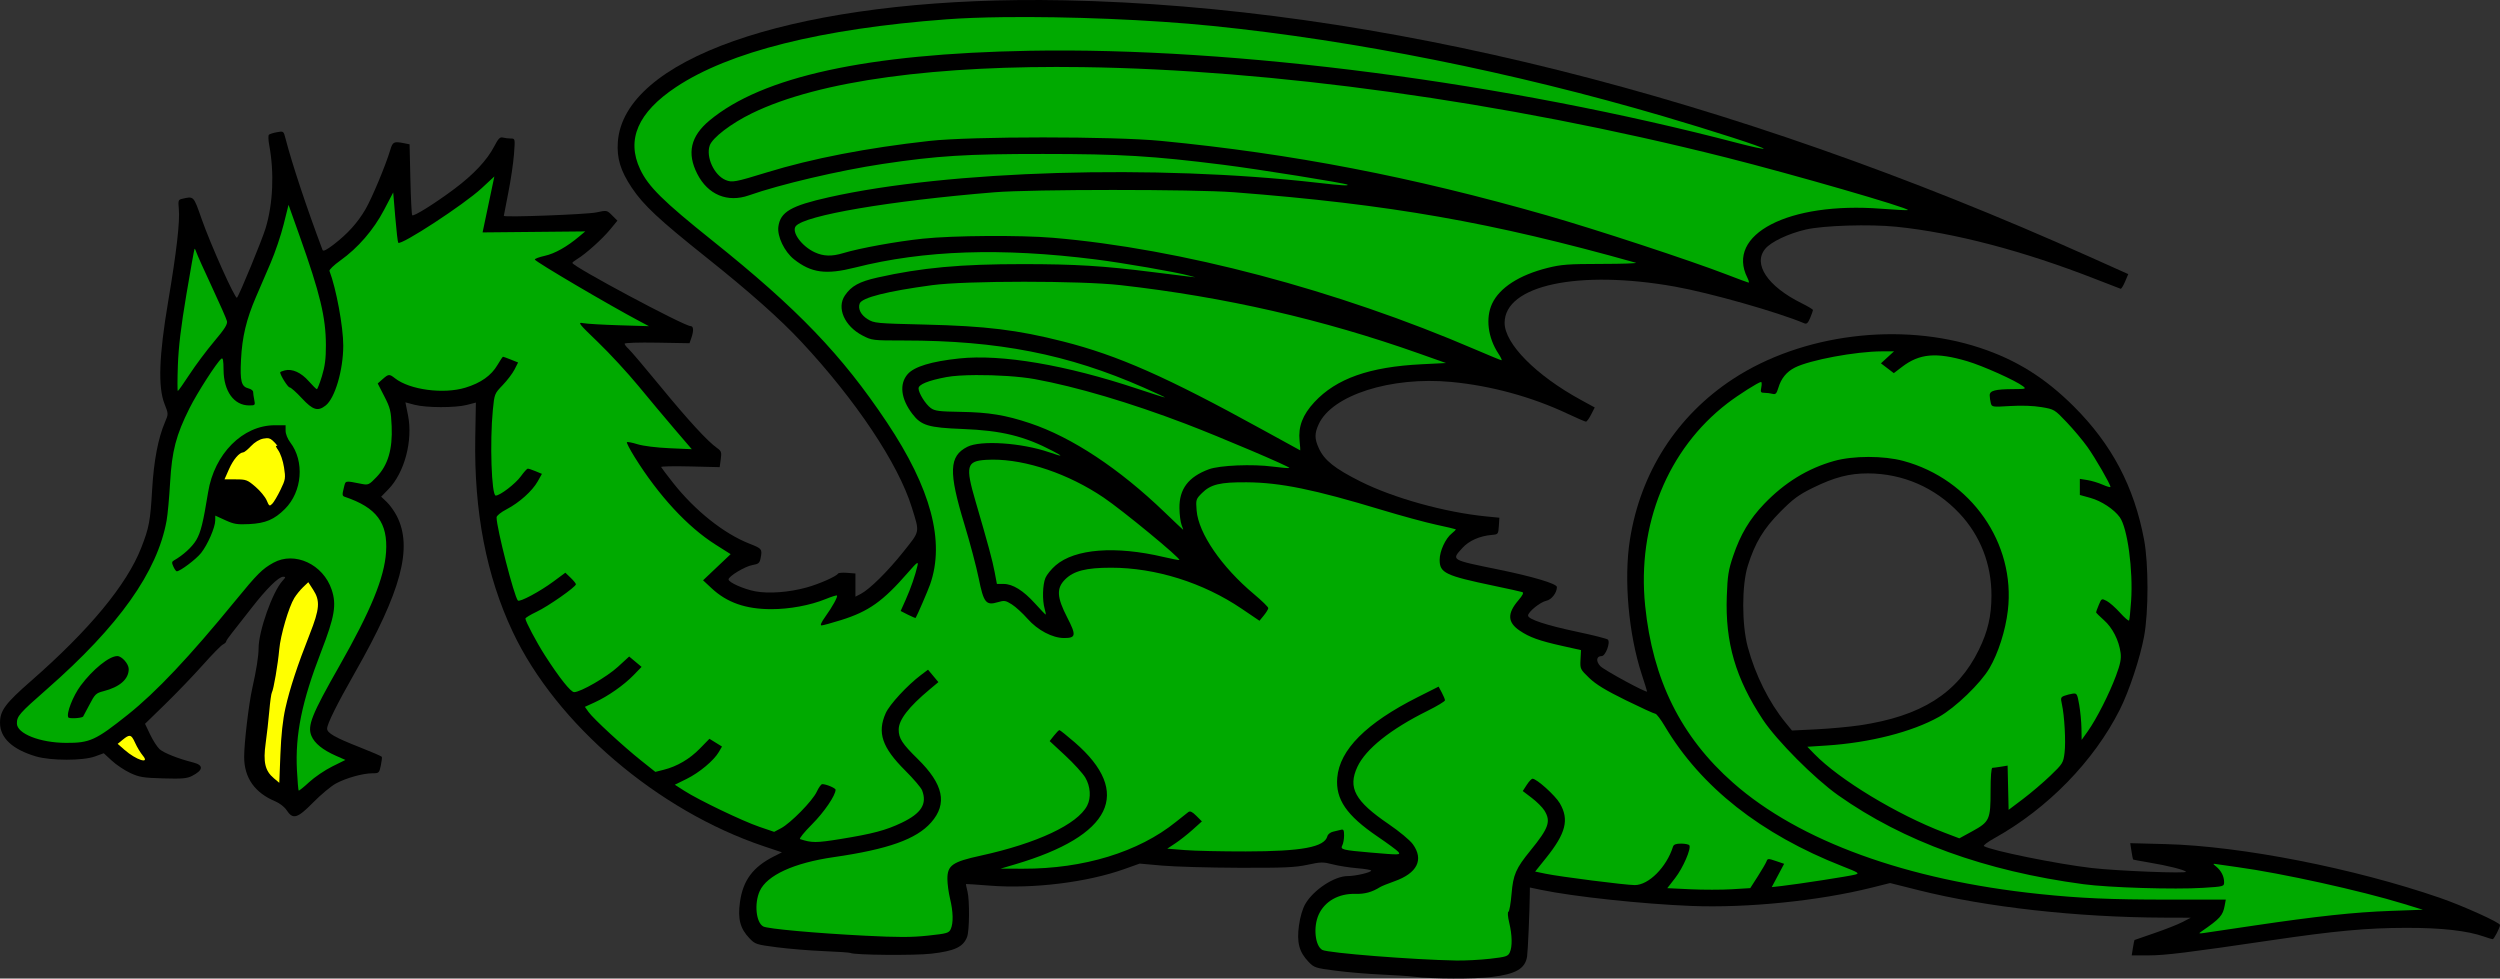 <?xml version="1.0" encoding="UTF-8" standalone="no"?>
<!-- Created with Inkscape (http://www.inkscape.org/) -->

<svg
   version="1.1"
   id="svg1"
   width="1848.513"
   height="723.512"
   viewBox="0 0 1848.513 723.512"
   sodipodi:docname="138d.svg"
   inkscape:version="1.3.2 (091e20ef0f, 2023-11-25)"
   xmlns:inkscape="http://www.inkscape.org/namespaces/inkscape"
   xmlns:sodipodi="http://sodipodi.sourceforge.net/DTD/sodipodi-0.dtd"
   xmlns="http://www.w3.org/2000/svg"
   xmlns:svg="http://www.w3.org/2000/svg">
  <rect x="0" y="0" width="1848.513" height="723.512" fill="#333333" stroke="none"/>
  <defs
     id="defs1" />
  <sodipodi:namedview
     id="namedview1"
     pagecolor="#ffffff"
     bordercolor="#000000"
     borderopacity="0.25"
     inkscape:showpageshadow="2"
     inkscape:pageopacity="0.0"
     inkscape:pagecheckerboard="0"
     inkscape:deskcolor="#d1d1d1"
     showgrid="false"
     inkscape:zoom="0.37785074"
     inkscape:cx="922.32186"
     inkscape:cy="453.88293"
     inkscape:window-width="1920"
     inkscape:window-height="1011"
     inkscape:window-x="0"
     inkscape:window-y="0"
     inkscape:window-maximized="1"
     inkscape:current-layer="layer8" />
  <g
     inkscape:groupmode="layer"
     id="layer8"
     inkscape:label="Layer 1">
    <path
       id="path1"
       style="display:inline;fill:#000000"
       d="M 794.621,42.964 C 624.258,44.844 503.347,86.915 498.984,147.899 c -0.858,11.987 2.005,21.371 10.311,33.789 8.662,12.951 19.947,23.492 55.416,51.775 31.645,25.233 54.229,45.284 69.812,61.979 40.466,43.352 71.778,90.266 81.803,122.559 5.927,19.094 6.285,17.182 -6.156,32.814 -11.587,14.559 -25.005,27.825 -31.592,31.23 l -3.91,2.023 v -8.566 -8.568 l -6.117,-0.486 c -3.364,-0.268 -6.405,-0.016 -6.76,0.559 -1.317,2.132 -13.86,7.67 -23.283,10.281 -12.869,3.566 -27.923,4.697 -37.832,2.844 -8.519,-1.594 -19.779,-6.59 -19.828,-8.799 -0.052,-2.325 12.21,-9.718 17.639,-10.635 4.476,-0.756 5.334,-1.462 6.033,-4.957 1.371,-6.853 1.099,-7.208 -8.291,-10.893 -18.793,-7.373 -40.203,-24.421 -56.334,-44.855 -4.708,-5.964 -8.717,-11.271 -8.908,-11.793 -0.191,-0.522 9.471,-0.714 21.471,-0.424 l 21.818,0.527 0.807,-5.818 c 0.729,-5.253 0.458,-6.068 -2.803,-8.377 -7.02,-4.972 -21.204,-20.404 -41.766,-45.441 -11.442,-13.933 -22.088,-26.476 -23.658,-27.873 -1.57,-1.397 -2.855,-3.086 -2.855,-3.752 0,-0.696 10.197,-1.033 23.988,-0.793 l 23.988,0.418 1.346,-3.865 c 1.892,-5.435 1.671,-8.801 -0.574,-8.801 -4.768,0 -87.321,-44.125 -87.395,-46.713 -0.011,-0.392 1.63,-1.701 3.646,-2.91 6.167,-3.697 18.42,-14.679 24.193,-21.686 l 5.473,-6.643 -3.896,-3.896 c -3.89,-3.89 -3.91,-3.892 -11.666,-2.213 -6.942,1.503 -68.444,3.806 -68.432,2.562 0.003,-0.277 1.498,-8.003 3.322,-17.17 1.824,-9.167 3.71,-21.915 4.193,-28.332 0.878,-11.666 0.879,-11.667 -2.32,-11.686 -1.76,-0.01 -4.401,-0.333 -5.867,-0.719 -2.154,-0.566 -3.382,0.682 -6.391,6.484 -5.272,10.169 -15.129,20.706 -29.346,31.371 -14.311,10.736 -30.226,20.696 -31.32,19.602 -0.42,-0.42 -1.03,-12.394 -1.355,-26.609 l -0.594,-25.846 -3.996,-0.799 c -7.57,-1.514 -8.493,-1.076 -10.254,4.867 -3.325,11.225 -13.62,35.883 -18.355,43.963 -5.85,9.981 -13.146,18.078 -23.396,25.967 -5.321,4.095 -7.88,5.371 -8.338,4.156 -11.657,-30.927 -22.649,-63.99 -27.336,-82.219 -1.486,-5.779 -1.508,-5.796 -6.404,-4.896 -2.702,0.496 -5.37,1.342 -5.928,1.879 -0.557,0.537 -0.462,3.942 0.211,7.564 3.823,20.576 2.84,43.349 -2.658,61.555 -2.63,8.707 -19.347,49.293 -21.166,51.389 -1.245,1.434 -19.418,-39.062 -26.189,-58.357 -6.041,-17.216 -5.622,-16.794 -14.656,-14.697 -2.503,0.581 -2.737,1.368 -2.168,7.293 0.908,9.449 -1.665,31.815 -7.906,68.738 -6.745,39.905 -7.565,63.072 -2.676,75.488 2.943,7.474 2.942,7.499 0.393,13.447 -5.116,11.934 -8.292,28.588 -9.539,50.006 -1.36,23.353 -2.241,28.058 -8.016,42.869 -10.687,27.408 -38.385,60.881 -81.693,98.725 -18.804,16.431 -22.768,21.792 -22.768,30.789 0,11.151 9.09,19.666 26.514,24.84 11.034,3.276 34.841,3.289 43.758,0.021 l 6.428,-2.355 6.006,5.537 c 3.304,3.045 9.412,7.125 13.574,9.064 6.656,3.102 9.59,3.584 24.383,4.01 14.001,0.403 17.573,0.096 21.334,-1.832 8.39,-4.301 8.703,-7.957 0.85,-9.938 -10.996,-2.774 -21.703,-7.008 -24.842,-9.824 -1.746,-1.567 -4.888,-6.432 -6.98,-10.812 l -3.805,-7.965 15.092,-14.701 c 8.301,-8.086 20.7,-21.003 27.557,-28.703 6.856,-7.7 13.558,-14.541 14.891,-15.203 1.332,-0.662 2.422,-1.655 2.422,-2.207 0,-0.552 1.951,-3.422 4.334,-6.379 2.383,-2.956 8.819,-11.162 14.301,-18.234 11.154,-14.389 20.174,-23.311 23.568,-23.311 1.983,0 1.923,0.37 -0.486,3 -7.385,8.061 -17.717,37.201 -17.717,49.971 0,5.72 -1.652,16.149 -4.705,29.697 -2.546,11.299 -5.961,40.233 -5.961,50.512 0,15.49 7.824,26.619 23.189,32.982 3.012,1.247 6.684,4.121 8.16,6.387 4.69,7.195 7.968,6.256 19.652,-5.621 5.685,-5.779 13.231,-12.081 16.768,-14.006 7.508,-4.086 20.011,-7.588 27.098,-7.588 4.777,0 5.022,-0.225 6.166,-5.666 0.655,-3.117 1,-6.043 0.768,-6.502 -0.232,-0.459 -7.482,-3.605 -16.111,-6.99 -18.47,-7.245 -24.357,-10.594 -24.357,-13.859 0,-3.448 7.217,-17.977 20.688,-41.648 34.213,-60.122 42.776,-92.178 30.863,-115.529 -1.816,-3.559 -5.166,-8.242 -7.443,-10.404 l -4.141,-3.932 5.277,-5.4 c 12.008,-12.287 18.337,-36.143 14.559,-54.873 l -1.91,-9.473 6.721,1.789 c 8.563,2.28 30.152,2.337 38.764,0.102 l 6.623,-1.719 -0.457,25.857 c -0.97,54.762 8.186,102.242 27.703,143.646 32.102,68.102 107.18,132.224 185.637,158.547 l 13.432,4.506 -5.824,2.936 c -15.627,7.875 -22.986,17.74 -25.221,33.807 -1.736,12.483 0.112,19.572 6.984,26.773 4.243,4.447 5.027,4.705 20.414,6.699 8.8,1.14 24.399,2.416 34.666,2.836 10.267,0.42 19.089,1.023 19.604,1.338 2.587,1.582 47.453,1.986 59.896,0.539 17.3,-2.011 23.553,-4.961 26.4,-12.451 1.725,-4.536 1.902,-27.13 0.264,-33.557 -0.743,-2.913 -1.233,-5.381 -1.09,-5.486 0.143,-0.105 8.058,0.425 17.592,1.18 31.806,2.517 71.864,-2.409 99.414,-12.227 l 11.414,-4.068 16.586,1.48 c 9.123,0.814 34.586,1.541 56.586,1.615 33.55,0.113 41.755,-0.245 50.877,-2.215 9.914,-2.141 11.555,-2.17 18.568,-0.344 4.231,1.102 12.388,2.395 18.125,2.873 5.737,0.478 10.43,1.261 10.43,1.736 0,1.379 -11.528,4.084 -17.404,4.084 -9.757,0 -25.135,10.092 -31.233,20.496 -2.088,3.563 -3.855,9.51 -4.762,16.031 -1.736,12.483 0.114,19.572 6.986,26.773 4.241,4.445 5.03,4.704 20.344,6.688 8.763,1.135 23.763,2.398 33.334,2.807 9.571,0.409 20.701,1.149 24.734,1.646 13.392,1.651 43.899,1.75 57.018,0.184 17.903,-2.138 24.825,-6.125 26.254,-15.129 0.585,-3.684 1.878,-33.433 2.012,-46.27 l 0.051,-4.775 8.334,1.746 c 23.777,4.979 74.998,10.463 111,11.885 41.381,1.635 94.34,-3.742 133.502,-13.553 l 13.502,-3.383 21.238,5.332 c 49.861,12.518 116.986,20.023 181.09,20.244 l 20,0.068 -6.131,3.193 c -3.372,1.757 -12.671,5.427 -20.666,8.156 -7.995,2.729 -14.659,5.036 -14.809,5.127 -0.15,0.091 -0.676,2.694 -1.17,5.783 l -0.898,5.615 12.504,-0.023 c 12.314,-0.024 28.622,-2.031 90.504,-11.148 47.613,-7.015 71.103,-9.18 100,-9.215 26.352,-0.032 45.158,2.092 57.701,6.518 2.915,1.028 5.713,1.869 6.219,1.869 0.963,0 5.414,-8.634 5.414,-10.502 0,-1.81 -27.697,-14.305 -44.668,-20.15 -63.58,-21.9 -146.718,-38.193 -202.377,-39.66 l -26.375,-0.695 0.894,5.838 c 0.492,3.211 1.028,6.003 1.19,6.205 0.161,0.202 5.627,1.248 12.146,2.324 13.12,2.166 25.664,5.299 26.992,6.742 1.386,1.506 -50.866,-0.551 -69.803,-2.748 -25.478,-2.956 -74.243,-12.873 -79.609,-16.189 -0.719,-0.444 2.798,-3.091 7.816,-5.883 39.325,-21.873 73.518,-56.943 92.684,-95.061 6.903,-13.729 15.011,-38.214 17.955,-54.221 3.33,-18.103 3.323,-53.536 -0.014,-71.332 -7.371,-39.315 -23.891,-70.625 -52.078,-98.693 -21.145,-21.056 -42.446,-34.352 -69.252,-43.225 -58.715,-19.435 -131.68,-10.272 -182.465,22.912 -41.615,27.193 -68.581,69.192 -76.408,119.006 -4.58,29.148 -1.019,69.584 8.764,99.52 2.167,6.63 3.939,12.324 3.939,12.652 0,1.45 -31.804,-15.793 -34.58,-18.748 -3.434,-3.656 -2.929,-7.424 0.994,-7.424 2.869,0 6.671,-10.116 4.586,-12.201 -0.663,-0.663 -10.759,-3.231 -22.436,-5.705 -23.255,-4.928 -36.565,-9.315 -36.565,-12.053 0,-2.709 9.064,-10.054 13.5,-10.941 3.85,-0.77 7.834,-5.936 7.834,-10.158 0,-2.431 -17.573,-7.695 -43.162,-12.93 -35.657,-7.295 -34.942,-6.868 -26.756,-15.93 4.884,-5.406 12.852,-8.927 21.918,-9.689 4.536,-0.381 4.677,-0.565 5.064,-6.547 l 0.4,-6.156 -9.732,-0.959 c -30.434,-2.998 -68.428,-13.547 -92.877,-25.789 -19.237,-9.632 -26.855,-15.719 -30.941,-24.719 -3.159,-6.958 -3.175,-10.786 -0.076,-17.607 9.792,-21.557 53.477,-35.518 98.014,-31.322 29.327,2.763 59.516,11.005 85.994,23.479 6.881,3.242 13.018,5.895 13.639,5.895 0.62,0 2.332,-2.361 3.805,-5.248 l 2.678,-5.25 -10.316,-5.635 c -33.15,-18.108 -56.316,-41.527 -56.316,-56.928 0,-27.839 54.715,-39.493 125.875,-26.811 25.877,4.612 75.887,18.796 95.725,27.15 1.75,0.737 2.736,-0.173 4.332,-3.992 1.137,-2.721 2.068,-5.344 2.068,-5.83 0,-0.486 -3.751,-2.739 -8.334,-5.006 -25.282,-12.503 -36.35,-29.098 -26.898,-40.33 4.348,-5.167 16.994,-11.163 29.898,-14.176 12.97,-3.028 47.25,-4.085 67.006,-2.066 42.672,4.36 94.191,17.899 147.295,38.707 9.699,3.801 18.042,7.024 18.539,7.162 0.497,0.138 1.965,-2.246 3.262,-5.299 l 2.357,-5.553 -28.715,-12.873 C 1320.098,112.994 1059.428,47.784 829.334,43.13 817.556,42.891 805.978,42.838 794.621,42.964 Z M 1423.333,392.934 c 25.858,0.083 49.622,10.445 67.545,29.449 15.531,16.469 23.805,37.646 23.767,60.83 -0.025,15.196 -2.641,26.485 -9.299,40.119 -15.701,32.15 -42.542,49.149 -88.266,55.896 v 0 c -7.561,1.116 -21.888,2.431 -31.836,2.924 l -18.088,0.895 -4.791,-5.857 c -12.2,-14.915 -22.32,-35.182 -27.906,-55.887 -4.464,-16.559 -4.466,-45.669 0,-59.971 5.301,-16.978 11.644,-27.502 24.176,-40.111 9.482,-9.54 13.481,-12.479 24.037,-17.664 15.769,-7.746 26.947,-10.667 40.664,-10.623 z"
       transform="translate(-42.154,-42.897)" />
    <path
       id="path2"
       style="display:inline;fill:#00aa00"
       d="m 784.048,55.581 c -15.855,0.196 -30.22,0.724 -42.049,1.609 -92.845,6.948 -160.69,23.949 -200.033,50.127 -28.111,18.705 -36.859,38.785 -26.473,60.77 6.043,12.792 16.902,23.518 53.26,52.609 63.244,50.605 95.773,84.473 129.188,134.51 32.612,48.834 43.083,88.154 31.922,119.861 -1.597,4.537 -9.582,23.033 -10.66,24.693 -0.152,0.234 -2.712,-0.817 -5.686,-2.334 l -5.406,-2.758 3.732,-8.334 c 3.736,-8.342 7.19,-18.37 8.754,-25.424 0.695,-3.136 -0.474,-2.257 -7.072,5.332 -18.48,21.254 -29.023,28.743 -49.473,35.143 -6.937,2.171 -13.442,3.947 -14.457,3.947 -1.184,0 -0.171,-2.331 2.83,-6.508 5.285,-7.357 9.372,-14.806 8.564,-15.613 -0.297,-0.297 -4.096,0.904 -8.441,2.67 -11.373,4.621 -26.672,7.454 -40.158,7.436 -18.914,-0.025 -32.676,-4.851 -44.062,-15.451 l -6.328,-5.891 10.199,-9.664 10.201,-9.664 -11.24,-7.113 c -20.625,-13.05 -42.002,-36.178 -59.697,-64.586 -3.558,-5.712 -6.152,-10.702 -5.764,-11.09 0.388,-0.388 3.914,0.29 7.836,1.51 4.143,1.288 14.047,2.523 23.633,2.945 l 16.5,0.727 -12.5,-14.596 c -6.875,-8.028 -18.977,-22.469 -26.893,-32.092 -7.915,-9.622 -21.39,-24.225 -29.945,-32.449 -14.465,-13.905 -15.233,-14.892 -10.943,-14.061 2.537,0.492 14.513,1.195 26.613,1.564 l 22,0.672 -6.666,-3.527 c -22.663,-11.989 -77.105,-44.026 -77.705,-45.727 -0.204,-0.578 3.097,-1.822 7.334,-2.766 7.478,-1.665 16.365,-6.661 25.482,-14.324 l 4.443,-3.734 -37.949,0.373 -37.951,0.371 4.355,-20.689 4.354,-20.691 -9.516,8.811 c -12.857,11.904 -59.437,42.348 -61.555,40.23 -0.359,-0.359 -1.345,-8.877 -2.189,-18.928 l -1.535,-18.273 -6.773,12.916 c -7.747,14.774 -19.245,28.07 -32.389,37.449 -4.708,3.359 -8.29,6.809 -7.961,7.666 4.977,12.97 10.229,41.442 10.197,55.273 -0.041,18.105 -6.13,38.797 -13.008,44.207 -5.793,4.557 -9.444,3.442 -17.635,-5.383 -4.084,-4.4 -8.143,-8 -9.02,-8 -1.299,0 -6.98,-9.063 -6.98,-11.135 0,-0.316 1.56,-0.967 3.467,-1.445 5.471,-1.373 12.028,1.599 17.67,8.008 2.86,3.249 5.556,5.906 5.992,5.906 0.436,0 2.126,-4.349 3.754,-9.666 2.235,-7.297 2.952,-12.935 2.924,-23 -0.058,-20.488 -4.295,-38.082 -19.385,-80.498 l -8.24,-23.164 -3.615,14.498 c -1.988,7.974 -6.324,20.796 -9.637,28.496 -3.313,7.7 -8.188,19.024 -10.834,25.164 -7.088,16.449 -10.216,29.547 -11.047,46.264 -0.807,16.243 0.187,19.996 5.656,21.369 1.812,0.455 3.295,1.587 3.295,2.516 0,0.929 0.376,3.564 0.834,5.855 0.806,4.028 0.679,4.166 -3.803,4.166 -11.163,0 -18.746,-10.472 -18.883,-26.078 -0.066,-7.488 -0.461,-9.435 -1.705,-8.402 -3.469,2.879 -17.738,25.078 -23.449,36.48 -9.972,19.91 -13.025,31.592 -14.369,54.98 -0.642,11.172 -1.815,23.88 -2.605,28.24 -6.873,37.901 -35.201,77.81 -88.301,124.402 -20.693,18.157 -22.385,20.087 -22.385,25.525 0,7.543 16.987,14.273 36.273,14.371 17.646,0.09 21.88,-1.838 45.727,-20.84 20.987,-16.723 45.392,-42.578 79.297,-84.006 16.536,-20.205 20.101,-23.765 28.367,-28.34 15.691,-8.684 36.84,1.117 43.104,19.975 3.687,11.101 2.178,19.962 -7.787,45.691 -14.274,36.853 -19.29,61.437 -17.91,87.803 0.416,7.959 0.986,14.699 1.264,14.977 0.278,0.278 3.766,-2.519 7.752,-6.215 3.986,-3.696 11.65,-8.902 17.033,-11.57 l 9.787,-4.852 -7.045,-3.109 c -9.729,-4.294 -15.796,-9.218 -18.07,-14.662 -3.131,-7.493 0.12,-15.642 20.633,-51.705 23.283,-40.933 33.256,-65.229 34.531,-84.129 1.464,-21.698 -6.987,-33.042 -30.504,-40.951 -1.904,-0.64 -2.017,-1.52 -0.807,-6.287 1.539,-6.062 0.317,-5.767 13.408,-3.24 4.772,0.921 5.381,0.632 10.953,-5.184 8.381,-8.747 11.838,-20.457 11.09,-37.568 -0.491,-11.23 -1.053,-13.507 -5.428,-22.033 l -4.877,-9.508 3.604,-3.174 c 4.412,-3.885 5.001,-3.927 9.172,-0.646 10.851,8.535 35.81,11.861 52.033,6.934 11.429,-3.472 19.146,-8.932 23.77,-16.822 1.952,-3.331 3.78,-6.057 4.062,-6.057 0.282,0 2.909,0.958 5.836,2.129 l 5.32,2.129 -2.66,5.215 c -1.463,2.868 -5.4,8.06 -8.748,11.537 -6.006,6.238 -6.102,6.485 -7.264,18.324 -2.323,23.674 -0.987,63.332 2.133,63.332 3.203,0 14.594,-8.738 18.58,-14.252 2.22,-3.072 4.507,-5.621 5.08,-5.666 0.574,-0.045 3.167,0.807 5.766,1.893 l 4.725,1.973 -3.1,5.531 c -3.984,7.107 -13.586,15.722 -23.008,20.645 -4.323,2.259 -7.42,4.774 -7.422,6.025 -0.011,7.753 13.043,58.667 15.758,61.457 1.33,1.367 16.205,-6.593 26.342,-14.096 l 8.762,-6.484 3.9,3.736 c 2.145,2.056 3.9,4.229 3.9,4.828 0,1.938 -20.524,16.295 -29.051,20.322 -4.555,2.151 -8.281,4.42 -8.281,5.039 0,2.016 8.196,17.491 14.326,27.049 10.719,16.713 19.148,27.334 21.695,27.334 4.789,0 24.185,-11.21 32.365,-18.705 l 8.326,-7.631 4.59,3.832 4.59,3.832 -5.947,6.129 c -7.177,7.397 -18.909,15.605 -28.738,20.105 l -7.24,3.314 2.738,3.846 c 3.524,4.949 25.64,25.357 38.998,35.988 l 10.369,8.254 6.127,-1.543 c 9.947,-2.505 19.203,-7.923 26.768,-15.672 l 7.092,-7.264 4.645,2.871 4.646,2.871 -2.342,4.029 c -3.664,6.307 -14.408,15.28 -23.885,19.945 l -8.65,4.258 7.096,4.545 c 10.698,6.85 42.993,22.339 55.395,26.568 l 10.963,3.738 5.037,-2.656 c 7.161,-3.777 23.354,-20.289 26.434,-26.955 1.431,-3.098 3.263,-5.647 4.07,-5.666 2.8,-0.066 9.865,2.898 9.865,4.139 0,4.17 -8.473,16.601 -17.43,25.568 -5.718,5.725 -9.685,10.642 -8.816,10.928 8.68,2.851 11.918,2.847 29.67,-0.027 24.034,-3.892 33.75,-6.47 45.449,-12.061 14.571,-6.963 18.938,-13.892 15.107,-23.969 -0.745,-1.959 -6.37,-8.556 -12.502,-14.66 -17.099,-17.023 -20.83,-28.003 -14.404,-42.4 2.884,-6.462 15.985,-20.638 26.105,-28.248 l 5.178,-3.895 3.834,4.594 3.834,4.592 -6.346,5.297 c -15.664,13.076 -23,22.591 -23.008,29.84 -0.007,6.406 2.591,10.416 13.998,21.602 19.144,18.771 22.203,33.148 10.002,47.01 -10.921,12.406 -31.816,19.852 -72.004,25.652 -29.477,4.255 -49.437,13.404 -54.744,25.094 -4.168,9.18 -2.746,23.306 2.635,26.186 3.271,1.75 38.367,4.94 74.914,6.809 24.899,1.273 34.684,1.264 46.852,-0.047 14.25,-1.535 15.488,-1.896 16.861,-4.91 1.997,-4.382 1.793,-12.78 -0.545,-22.461 -1.062,-4.4 -1.942,-10.909 -1.953,-14.465 -0.033,-10.127 3.637,-12.707 24.553,-17.277 41.73,-9.118 71.647,-23.168 78.805,-37.01 3.001,-5.803 2.45,-14.17 -1.361,-20.674 -1.824,-3.113 -8.506,-10.469 -14.85,-16.35 l -11.533,-10.693 3.184,-4.025 c 1.751,-2.214 3.545,-4.057 3.986,-4.098 0.442,-0.041 5.563,4.047 11.383,9.084 43.005,37.223 27.46,69.014 -44.096,90.184 l -10.758,3.184 16.668,0.045 c 44.703,0.125 85.392,-12.33 112.938,-34.57 4.087,-3.3 8.242,-6.593 9.234,-7.318 1.317,-0.964 2.911,-0.212 5.912,2.789 l 4.109,4.107 -6.781,6.096 c -3.729,3.353 -9.49,7.891 -12.801,10.084 l -6.02,3.988 13.037,1.049 c 7.17,0.577 27.437,1.027 45.037,1 41.574,-0.064 58.2,-3.173 60.32,-11.279 0.366,-1.4 2.243,-2.894 4.172,-3.32 1.929,-0.427 4.559,-1.062 5.842,-1.41 1.91,-0.518 2.332,0.247 2.332,4.213 0,2.664 -0.596,5.957 -1.324,7.318 -1.646,3.075 0.049,3.499 21.324,5.336 21.154,1.826 22.036,1.8 20.035,-0.611 -0.894,-1.077 -7.794,-6.157 -15.334,-11.289 -22.899,-15.587 -31.075,-27.51 -29.758,-43.393 1.723,-20.775 21.407,-40.49 59.641,-59.73 l 15.309,-7.703 2.332,4.369 c 1.282,2.404 2.356,4.987 2.387,5.738 0.031,0.751 -5.793,4.267 -12.943,7.812 -27.315,13.545 -45.694,28.222 -51.824,41.387 -7.229,15.524 -1.843,25.372 23.189,42.412 7.82,5.323 15.658,11.838 17.803,14.799 8.286,11.439 3.281,21.462 -13.707,27.451 -4.654,1.641 -9.361,3.549 -10.461,4.238 -5.978,3.749 -11.434,5.247 -18.371,5.047 -12.321,-0.355 -22.596,5.463 -27.078,15.332 -4.147,9.132 -2.681,23.23 2.717,26.119 4.268,2.284 66.978,7.24 99.018,7.824 6.39,0.117 17.578,-0.467 24.863,-1.295 12.006,-1.365 13.384,-1.807 14.715,-4.729 1.952,-4.285 1.783,-12.72 -0.443,-22.033 -1.056,-4.417 -1.297,-7.772 -0.578,-8.012 0.681,-0.227 1.724,-6.193 2.32,-13.258 1.201,-14.234 3.174,-18.751 13.99,-32.029 13.567,-16.656 15.266,-21.549 10.271,-29.609 -1.417,-2.287 -5.593,-6.454 -9.279,-9.26 l -6.703,-5.102 2.945,-4.547 c 1.62,-2.502 3.546,-4.556 4.279,-4.564 3.019,-0.035 16.76,12.332 20.174,18.158 7.064,12.053 4.516,22.155 -10.207,40.49 l -8.029,10 7.697,1.602 c 10.612,2.206 59.254,8.398 65.967,8.398 10.292,0 23.462,-13.21 28.244,-28.332 0.54,-1.707 2.159,-2.334 6.033,-2.334 2.913,0 5.648,0.568 6.078,1.264 1.506,2.436 -4.664,16.672 -10.461,24.137 l -5.851,7.535 17.064,0.816 c 9.386,0.449 23.191,0.444 30.676,-0.012 l 13.609,-0.83 5.619,-8.789 c 3.091,-4.834 5.987,-9.812 6.438,-11.062 0.759,-2.108 1.266,-2.122 6.904,-0.201 l 6.082,2.072 -4.574,8.617 -4.576,8.617 7.557,-0.854 c 11.727,-1.325 49.779,-7.221 54.043,-8.373 3.509,-0.948 2.75,-1.453 -9.334,-6.193 -60.329,-23.665 -104.619,-58.593 -131.35,-103.588 -2.992,-5.036 -6.122,-9.159 -6.955,-9.162 -0.833,-0.003 -10.665,-4.503 -21.85,-9.998 -14.994,-7.367 -22.115,-11.705 -27.107,-16.518 -6.625,-6.385 -6.763,-6.68 -6.399,-13.543 l 0.373,-7.014 -13.934,-3.102 c -16.941,-3.77 -24.201,-6.388 -31.51,-11.363 -8.923,-6.074 -9.191,-12.631 -0.912,-22.303 3.291,-3.845 4.168,-5.681 2.928,-6.125 -0.975,-0.349 -10.47,-2.455 -21.104,-4.68 -35.83,-7.497 -40,-9.495 -40,-19.162 0,-6.473 4.32,-15.865 8.986,-19.535 1.881,-1.48 3.178,-2.863 2.883,-3.074 -0.295,-0.212 -6.837,-1.743 -14.537,-3.404 -7.7,-1.661 -25.7,-6.557 -40,-10.879 -50.365,-15.223 -74.971,-20.256 -100,-20.455 -19.659,-0.156 -26.634,1.528 -33.098,7.992 -4.458,4.458 -4.574,4.837 -3.926,12.906 1.35,16.82 18.468,41.763 42.428,61.818 5.827,4.878 10.575,9.523 10.549,10.322 -0.026,0.8 -1.501,3.231 -3.275,5.402 l -3.227,3.949 -13.234,-8.953 c -28.459,-19.252 -63.607,-30.277 -96.518,-30.277 -18.446,0 -27.647,2.346 -33.963,8.662 -6.531,6.531 -6.16,13.145 1.574,28.176 6.772,13.161 6.467,15.162 -2.307,15.162 -8.613,0 -19.566,-5.767 -27.025,-14.229 -3.606,-4.09 -8.842,-8.879 -11.639,-10.645 -4.6,-2.904 -5.584,-3.06 -10.328,-1.639 -8.773,2.628 -10.505,0.472 -14.152,-17.621 -1.7,-8.431 -6.46,-26.4 -10.578,-39.932 -11.829,-38.864 -11.396,-50.407 2.15,-57.318 9.81,-5.005 40.132,-2.997 60.443,4.002 10.289,3.546 10.909,3.347 2.793,-0.895 -21.195,-11.078 -38.019,-15.188 -66.668,-16.289 -25.347,-0.974 -30.659,-2.567 -37.215,-11.162 -8.507,-11.153 -9.794,-22.178 -3.438,-29.418 4.862,-5.538 17.472,-9.376 37.986,-11.561 31.417,-3.346 79.075,4.759 132.027,22.453 10.985,3.671 20.099,6.553 20.254,6.404 0.155,-0.149 -6.907,-3.435 -15.691,-7.301 -56.247,-24.755 -107.551,-34.83 -177.438,-34.846 -23.145,-0.005 -23.627,-0.065 -30.645,-3.73 -13.272,-6.934 -19.155,-20.397 -12.924,-29.576 4.757,-7.007 10.618,-10.226 24.135,-13.256 32.533,-7.291 61.247,-9.936 107.615,-9.912 38.826,0.02 59.518,1.296 95.959,5.916 11.344,1.438 23.044,2.889 26,3.225 l 5.373,0.611 -4.666,-1.262 c -9.757,-2.638 -48.817,-9.406 -68.984,-11.953 -69.785,-8.813 -126.959,-6.883 -177.924,6.002 -21.545,5.447 -32.411,3.973 -45.158,-6.123 -7.085,-5.611 -12.508,-16.946 -11.545,-24.127 1.46,-10.884 9.284,-15.439 37.316,-21.727 88.546,-19.859 241.743,-24.402 361.422,-10.719 17.532,2.004 23.075,2.362 22.096,1.428 -1.107,-1.057 -66.522,-11.539 -91.889,-14.725 -52.346,-6.574 -75.809,-7.982 -133.334,-8.002 -56.684,-0.019 -78.042,1.315 -118.666,7.408 -31.738,4.761 -75.805,15.115 -98.701,23.193 -15.843,5.59 -30.33,-0.425 -38.205,-15.861 -7.818,-15.324 -4.945,-27.85 9.061,-39.506 39.033,-32.484 116.354,-49.333 236.512,-51.541 152.035,-2.793 352.389,23.352 524.453,68.439 9.783,2.563 18.094,4.355 18.469,3.98 0.791,-0.791 -38.574,-13.512 -74.256,-23.996 C 1160.728,96.168 1043.935,72.766 938.668,62.073 892.582,57.391 831.613,54.994 784.048,55.581 Z m 59.037,36.957 c -107.329,-1.509 -194.806,9.629 -245.086,34.197 -15.304,7.478 -29.062,17.993 -31.066,23.742 -2.956,8.479 3.276,22.019 11.75,25.529 4.798,1.987 7.049,1.571 30.65,-5.682 33.305,-10.234 74.025,-18.111 120.041,-23.221 31.113,-3.455 135.855,-3.468 171.293,-0.023 97.139,9.443 185.457,26.494 285.332,55.09 35.982,10.302 106.014,33.331 132.668,43.625 8.433,3.257 15.798,5.985 16.367,6.062 0.569,0.078 0.199,-1.509 -0.822,-3.525 -16.282,-32.166 30.512,-56.367 98.816,-51.105 10.65,0.82 19.586,1.27 19.858,0.998 1.408,-1.408 -85.127,-26.442 -134.219,-38.828 C 1151.896,117.321 981.08,94.477 843.085,92.538 Z m 22.318,90.812 c -37.155,0.004 -74.11,0.581 -88.07,1.727 -77.461,6.356 -140.116,17.03 -146.729,24.998 -3.489,4.203 4.282,14.933 14.062,19.42 6.452,2.96 12.555,3.118 21.041,0.543 12.083,-3.666 39.502,-8.64 58.834,-10.67 22.347,-2.347 72.114,-2.685 96.125,-0.654 94.511,7.995 209.915,38.536 312.666,82.744 9.9,4.259 18.459,7.774 19.02,7.811 0.56,0.036 -0.468,-2.186 -2.283,-4.936 -7.777,-11.782 -9.594,-26.367 -4.607,-36.975 5.518,-11.738 20.054,-21.104 40.893,-26.348 10.14,-2.551 15.304,-2.936 39.947,-2.971 15.566,-0.022 26.967,-0.416 25.334,-0.875 -106.847,-30.041 -181.801,-43.194 -296.969,-52.109 -14.754,-1.142 -52.109,-1.709 -89.264,-1.705 z m -679.299,43.525 c -0.041,-0.013 -0.076,-0.006 -0.105,0.023 -0.233,0.239 -2.947,15.434 -6.033,33.768 -4.002,23.771 -5.807,38.784 -6.291,52.334 -0.373,10.45 -0.39,19 -0.037,19 0.353,0 4.272,-5.551 8.709,-12.334 4.437,-6.783 12.624,-17.734 18.191,-24.334 7.751,-9.188 9.963,-12.695 9.441,-14.967 -0.375,-1.632 -5.387,-13.033 -11.139,-25.334 -5.751,-12.301 -10.898,-23.76 -11.438,-25.465 -0.472,-1.492 -1.015,-2.598 -1.299,-2.691 z m 613.113,24.35 c -28.009,0.004 -55.424,0.848 -67.885,2.531 -33.243,4.49 -51.834,9.189 -53.496,13.52 -1.491,3.886 0.825,8.504 5.826,11.613 4.824,3 6.329,3.141 42.336,4 45.2,1.078 68.305,3.903 102.182,12.49 40.608,10.294 76.394,26.113 147.152,65.055 15.4,8.475 28.106,15.446 28.236,15.488 0.13,0.043 -0.094,-3.141 -0.5,-7.074 -1.083,-10.498 2.267,-19.266 10.92,-28.576 16.232,-17.467 40.676,-26.106 79.344,-28.039 l 18,-0.9 -19.953,-7.064 c -71.341,-25.264 -143.566,-41.799 -220.713,-50.531 -14.835,-1.679 -43.44,-2.516 -71.449,-2.512 z m 643.408,51.441 -8.98,0.025 c -19.381,0.056 -53.397,6.406 -64.404,12.021 -6.115,3.119 -10.076,7.974 -12.148,14.893 -1.307,4.361 -2.037,5.122 -4.332,4.506 -1.519,-0.408 -4.186,-0.75 -5.928,-0.76 -2.805,-0.016 -3.076,-0.476 -2.367,-4.02 0.44,-2.2 0.366,-3.998 -0.166,-3.996 -1.757,0.006 -16.614,9.415 -24.859,15.744 -44.156,33.892 -66.917,89.833 -60.865,149.586 5.568,54.973 26.459,97.04 65.103,131.096 48.892,43.086 128.363,71.938 226.32,82.166 30.256,3.159 52.914,4.157 94.293,4.148 l 43.627,-0.01 -0.789,4.301 c -1.38,7.518 -3.365,9.734 -17.316,19.34 -2.179,1.5 -1.913,1.623 2.186,1.02 2.567,-0.378 19.068,-2.824 36.668,-5.438 46.795,-6.948 74.324,-9.906 101.16,-10.867 l 23.826,-0.854 -14.492,-4.447 c -31.626,-9.704 -89.979,-22.583 -122.494,-27.037 -5.867,-0.804 -12.468,-1.747 -14.668,-2.096 -3.982,-0.632 -3.988,-0.625 -1.156,1.688 3.638,2.972 5.824,7.263 5.824,11.438 0,3.255 -0.168,3.301 -15.668,4.275 -21.008,1.321 -69.37,-0.155 -88.332,-2.695 -72.723,-9.744 -132.956,-31.583 -181.334,-65.748 -17.487,-12.349 -45.384,-40.362 -55.703,-55.934 -20.152,-30.41 -27.915,-56.983 -26.674,-91.299 0.55,-15.214 1.216,-19.416 4.726,-29.779 5.361,-15.828 12.132,-27.197 22.883,-38.416 15.128,-15.788 32.158,-26.248 51.701,-31.754 14.104,-3.974 36.639,-3.989 51.258,-0.035 50.035,13.532 83.101,60.871 77.242,110.584 -1.751,14.86 -7.071,31.547 -13.613,42.701 -6.554,11.175 -25.248,29.181 -37.318,35.945 -19.906,11.155 -51.149,19.124 -83.061,21.188 l -14.256,0.922 5.074,5.234 c 18.449,19.032 61.231,44.941 96.188,58.252 l 11.115,4.232 9.551,-5.221 c 12.803,-6.998 13.553,-8.654 13.553,-29.9 0,-10.433 0.516,-17.004 1.334,-17.014 0.733,-0.009 3.564,-0.385 6.291,-0.836 l 4.957,-0.818 0.377,16.359 0.375,16.359 10.666,-8.051 c 5.867,-4.428 14.956,-12.17 20.197,-17.205 9.134,-8.773 9.571,-9.476 10.498,-16.898 1.014,-8.114 -0.051,-27.465 -1.984,-36.035 -1.013,-4.492 -0.819,-5.14 1.838,-6.15 1.633,-0.621 4.428,-1.334 6.211,-1.586 3.023,-0.427 3.343,0.125 4.764,8.209 0.838,4.767 1.587,12.564 1.666,17.328 l 0.144,8.662 4.615,-6.492 c 6.384,-8.979 15.833,-27.594 20.793,-40.967 3.211,-8.659 3.981,-12.492 3.393,-16.904 -1.232,-9.245 -6.013,-18.628 -12.32,-24.18 -3.198,-2.815 -5.814,-5.419 -5.814,-5.787 0,-0.368 0.913,-2.852 2.027,-5.52 2.002,-4.791 2.072,-4.826 5.826,-2.885 2.09,1.081 6.534,5.005 9.875,8.721 3.341,3.716 6.342,6.291 6.672,5.723 0.33,-0.568 1.007,-7.034 1.504,-14.367 1.55,-22.874 -2.685,-54.132 -8.398,-62 -4.268,-5.878 -13.585,-12.01 -21.656,-14.254 l -7.85,-2.184 v -5.951 -5.951 l 5.611,0.896 c 3.086,0.493 8.184,2.037 11.332,3.43 3.148,1.392 5.715,2.114 5.705,1.605 -0.04,-1.987 -11.226,-21.373 -17.037,-29.527 -3.372,-4.731 -10.243,-12.931 -15.27,-18.223 -9.045,-9.522 -9.238,-9.639 -18.74,-11.244 -5.962,-1.007 -14.724,-1.311 -23.117,-0.799 -13.186,0.804 -13.538,0.751 -14.316,-2.154 -0.439,-1.638 -0.806,-4.252 -0.816,-5.811 -0.022,-3.442 4.055,-4.482 17.816,-4.543 8.841,-0.04 9.314,-0.185 6.832,-2.107 -5.465,-4.233 -29.736,-15.125 -41.332,-18.547 -22.88,-6.752 -35.203,-5.67 -48.178,4.234 l -6.043,4.613 -4.76,-3.631 -4.76,-3.631 4.85,-4.445 z m -678.854,17.57 c -8.914,0.059 -16.859,0.54 -21.865,1.488 -13.444,2.546 -20.574,5.443 -20.574,8.359 0,3.393 5.097,11.608 8.988,14.486 2.99,2.212 6.097,2.612 22.244,2.871 20.773,0.333 33.185,2.373 51.234,8.42 30.975,10.378 65.964,33.527 99.533,65.852 7.333,7.061 13.468,12.865 13.633,12.896 0.165,0.032 -0.35,-1.593 -1.146,-3.609 -0.797,-2.017 -1.505,-7.567 -1.574,-12.334 -0.206,-14.165 6.602,-23.171 21.754,-28.777 7.967,-2.948 32.296,-3.967 47.238,-1.979 6.454,0.859 11.994,1.303 12.312,0.984 0.783,-0.783 -51.276,-22.916 -76.883,-32.686 -40.73,-15.539 -80.768,-27.395 -111.334,-32.967 -11.149,-2.032 -28.703,-3.105 -43.561,-3.006 z m -518.389,37.096 h 7.949 v 4.09 c 0,2.343 1.471,6.017 3.445,8.605 10.679,14.001 8.881,36.392 -3.953,49.209 -7.845,7.835 -14.312,10.574 -26.406,11.186 -8.821,0.446 -11.279,0.045 -17.666,-2.879 l -7.42,-3.396 -0.031,3.594 c -0.045,5.168 -5.566,17.859 -10.451,24.027 -3.691,4.66 -15.505,13.564 -17.996,13.564 -0.502,0 -1.621,-1.557 -2.488,-3.461 -1.286,-2.822 -1.219,-3.663 0.361,-4.557 6.832,-3.862 13.576,-10.026 16.58,-15.152 3.308,-5.645 5.099,-12.887 8.729,-35.299 4.605,-28.435 25.623,-49.531 49.348,-49.531 z m 530.67,25.426 c -1.66,0.006 -3.291,0.058 -4.891,0.16 -14.369,0.915 -15.298,4.609 -7.695,30.641 9.483,32.469 12.47,43.519 14.125,52.244 l 1.682,8.863 h 4.893 c 6.818,0 14.552,4.798 23.279,14.441 4.094,4.524 7.652,8.225 7.906,8.225 0.254,0 -0.097,-1.946 -0.779,-4.324 -1.81,-6.312 -1.516,-17.768 0.586,-22.799 1.005,-2.404 4.43,-6.599 7.611,-9.322 14.304,-12.244 44.149,-14.546 79.762,-6.15 6.16,1.452 11.399,2.441 11.643,2.197 1.153,-1.153 -41.908,-36.639 -56,-46.148 -25.985,-17.535 -57.227,-28.116 -82.121,-28.027 z M 128.878,528.001 c 3.349,0 8.455,5.784 8.455,9.578 0,7.499 -6.606,13.3 -18.666,16.389 -5.544,1.42 -6.338,2.188 -10.445,10.117 -2.445,4.72 -4.546,8.652 -4.668,8.738 -1.668,1.178 -10.216,1.597 -10.873,0.533 -1.687,-2.73 3.398,-15.835 9.131,-23.531 8.96,-12.029 21.108,-21.824 27.066,-21.824 z"
       transform="translate(-42.154,-42.897)" />
    <path
       id="path8"
       style="display:inline;fill:#ffff00"
       d="m 239.435,366.882 c -0.729,0.02 -1.563,0.138 -2.576,0.328 -2.899,0.544 -6.423,2.678 -9.09,5.506 -2.396,2.54 -4.973,4.638 -5.729,4.662 -2.984,0.096 -7.423,5.322 -10.578,12.457 l -3.316,7.498 8.26,0.01 c 7.738,0.008 8.663,0.354 14.633,5.471 3.505,3.004 7.247,7.553 8.314,10.107 1.786,4.274 2.113,4.471 4.094,2.49 1.184,-1.184 3.927,-5.815 6.096,-10.293 3.733,-7.707 3.873,-8.596 2.621,-16.635 -0.761,-4.886 -2.602,-10.291 -4.338,-12.729 -1.699,-2.386 -2.174,-3.761 -1.088,-3.148 1.061,0.598 0.338,-0.57 -1.607,-2.598 -2.269,-2.366 -3.509,-3.186 -5.695,-3.127 z m 30.664,106.496 -3.809,3.645 c -2.095,2.004 -5.013,5.587 -6.482,7.961 -4.13,6.673 -10.242,27.508 -11.182,38.121 -0.966,10.904 -4.203,29.8 -5.453,31.822 -0.461,0.746 -1.309,6.841 -1.885,13.547 -0.576,6.706 -1.786,17.478 -2.689,23.938 -1.957,13.997 -0.469,20.442 5.975,25.873 l 4.094,3.449 0.824,-21.199 c 0.552,-14.188 1.779,-25.457 3.711,-34.07 3.245,-14.472 8.919,-31.726 17.986,-54.695 7.359,-18.641 7.821,-24.648 2.527,-32.812 z M 137.89,586.987 c -1.203,-0.012 -2.696,0.982 -4.977,2.848 l -3.754,3.07 4.982,4.375 c 8.644,7.59 19.2,10.952 13.643,4.346 -1.715,-2.039 -4.26,-6.238 -5.654,-9.332 -1.63,-3.616 -2.694,-5.292 -4.24,-5.307 z"
       transform="translate(-42.154,-42.897)" />
  </g>
</svg>
